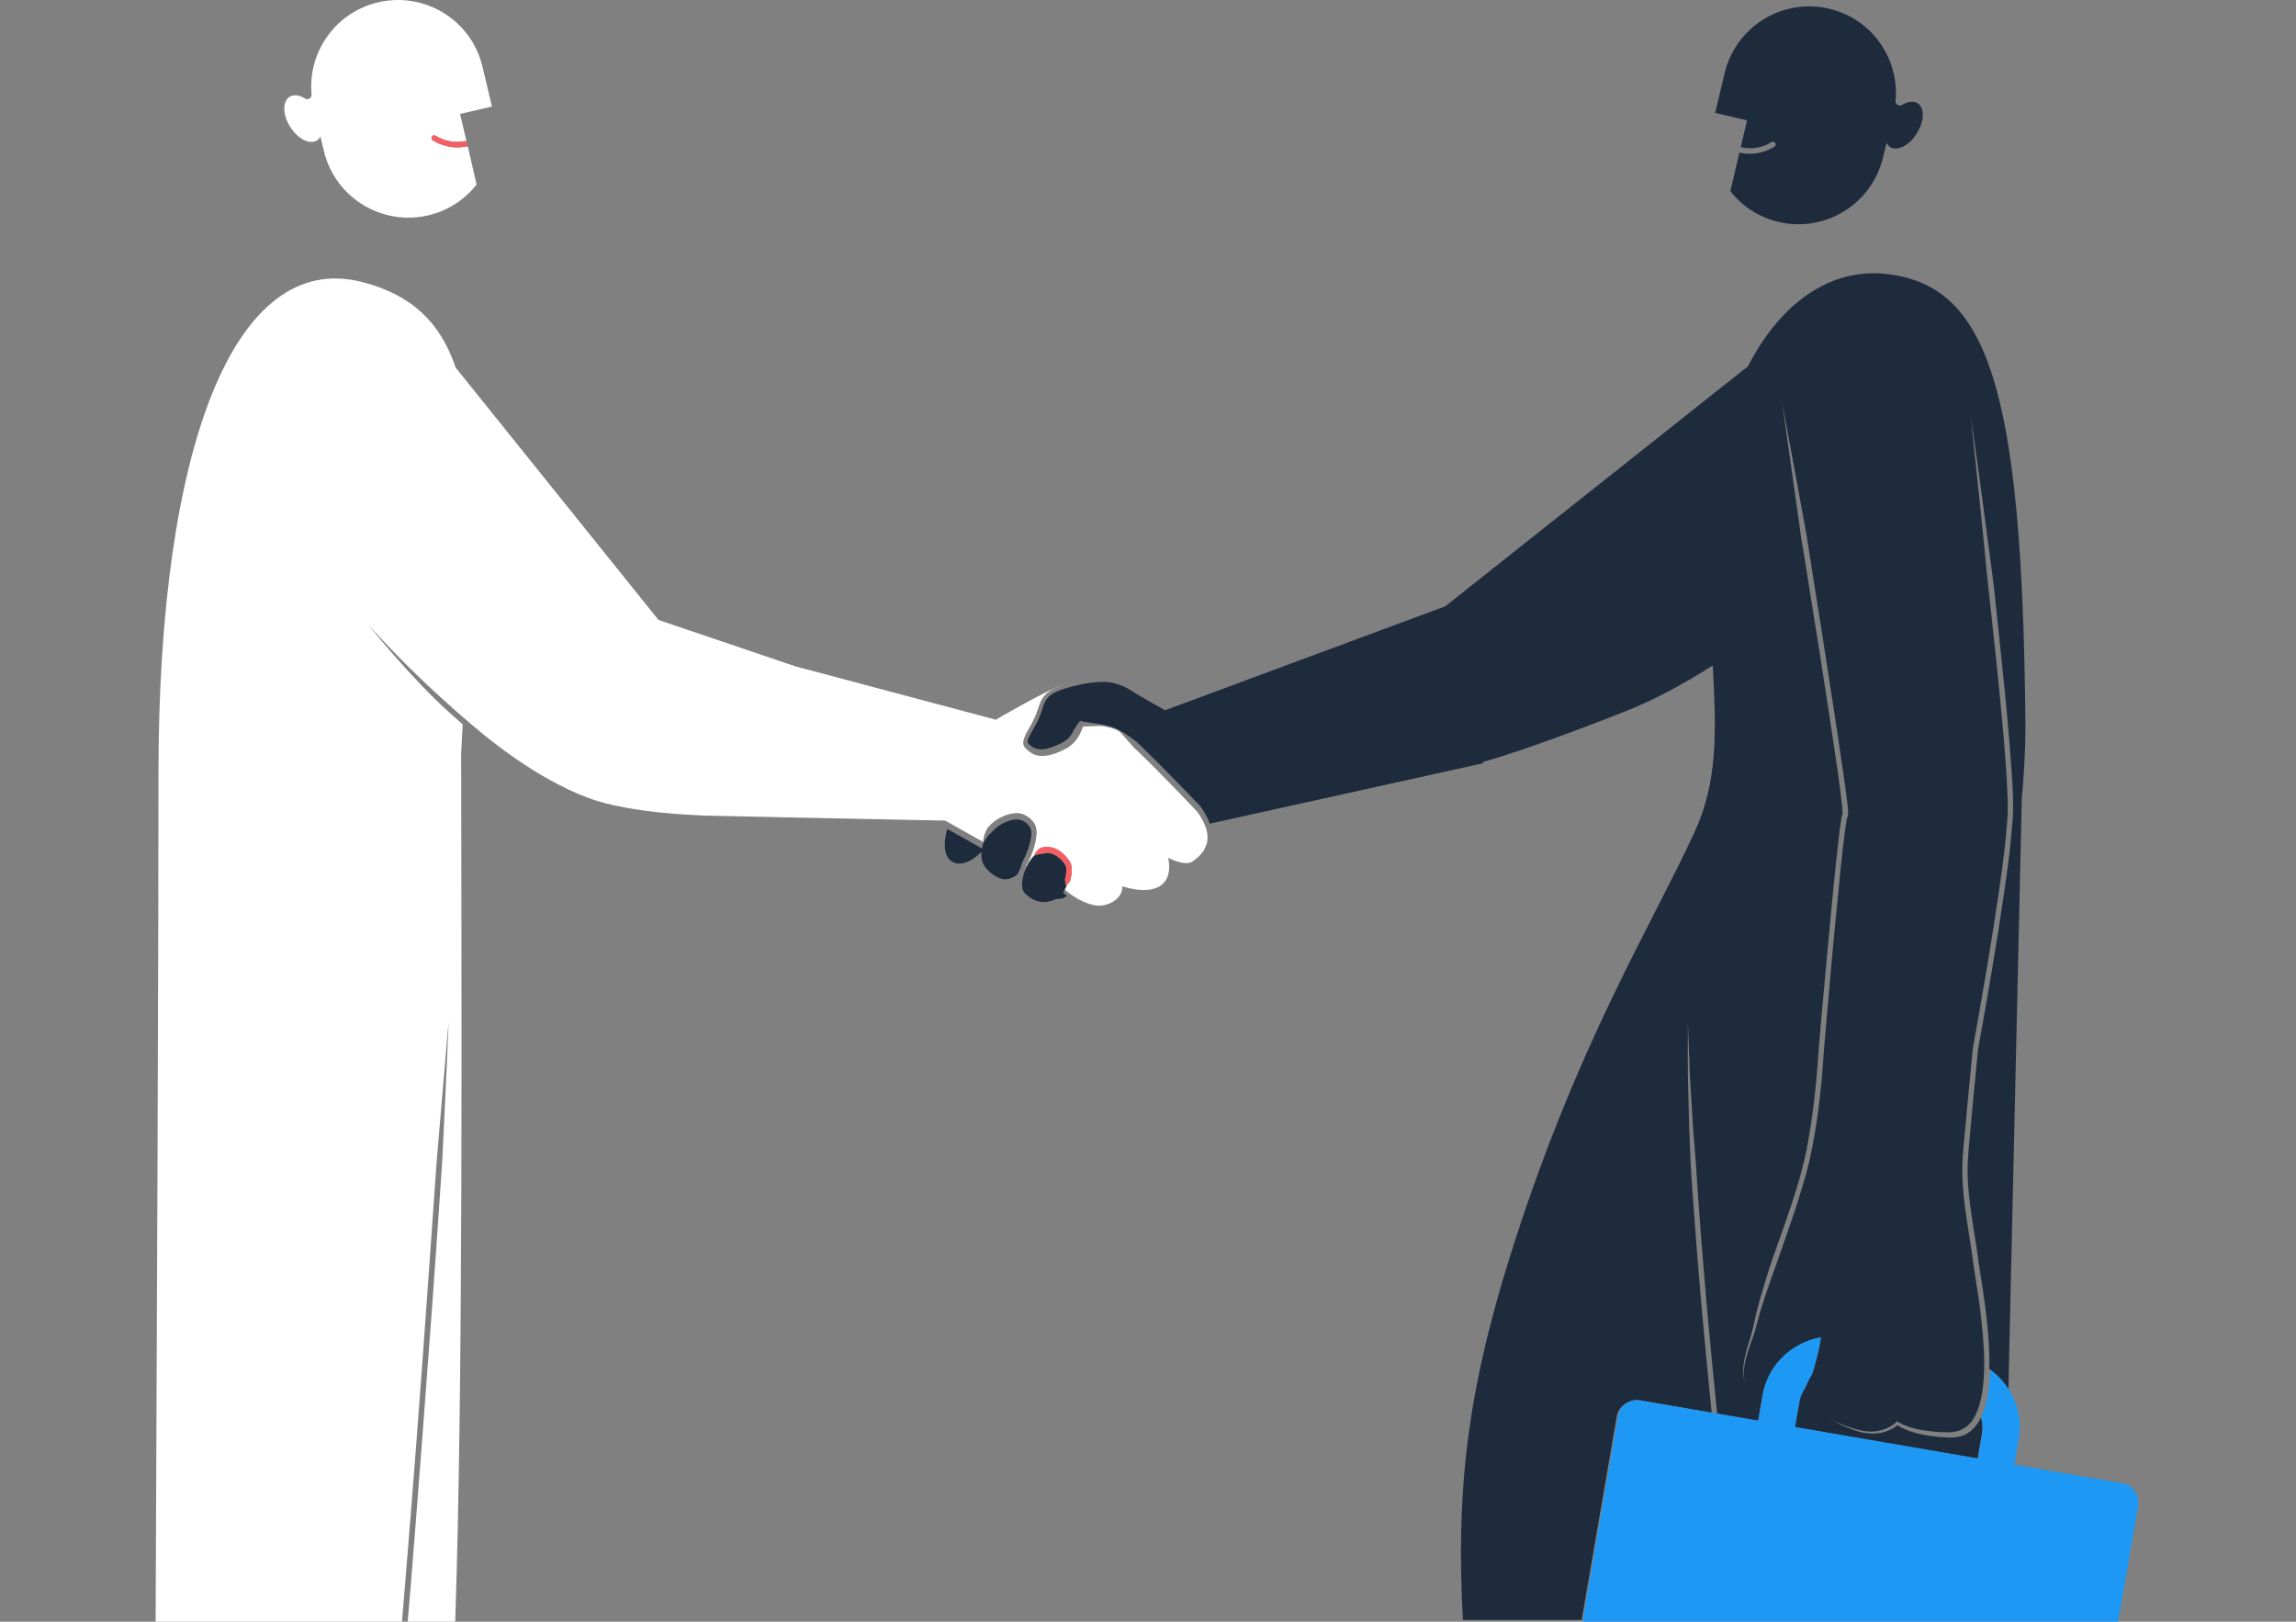 <svg width="1195" height="844" viewBox="0 0 1195 844" fill="none" xmlns="http://www.w3.org/2000/svg">
<rect x="0" y="0" width="1195" height="844" fill="#808080" stroke="none"/>
<path d="M240.021 391.953C240.25 386.806 240.593 381.888 240.822 376.969C233.381 370.564 226.168 363.815 219.413 356.723C209.797 346.657 200.523 336.134 191.822 325.267C210.484 345.971 230.748 365.073 252.156 382.688C263.033 391.382 274.367 399.388 286.388 406.022C292.456 409.339 298.638 412.428 305.049 414.83C311.46 417.346 318.1 418.948 324.969 420.206C338.593 422.723 352.446 423.867 366.299 424.439C380.152 424.782 394.119 425.01 408.086 425.353L491.661 427.069H492.004L492.348 427.298L511.696 438.165C511.811 435.648 512.612 433.017 514.1 430.73C515.932 428.556 518.107 426.841 520.511 425.582C521.771 424.896 523.03 424.438 524.289 423.981C525.549 423.637 526.923 423.294 528.411 423.18C529.899 423.065 531.388 423.295 532.761 423.867C534.135 424.439 535.395 425.239 536.425 426.268L537.226 427.069L537.913 427.87C538.371 428.442 538.829 429.242 539.058 430.043C539.516 431.53 539.631 433.018 539.516 434.39C539.287 437.135 538.6 439.766 537.799 442.282C536.997 444.799 535.853 447.201 534.708 449.603C534.479 449.946 534.135 450.289 533.906 450.632L534.25 450.861C535.28 448.802 536.539 446.858 538.142 445.257C538.829 443.999 539.745 442.74 541.004 441.825C541.348 441.596 541.691 441.368 542.035 441.253C542.378 441.139 542.836 441.139 543.18 441.024C543.981 440.91 544.782 440.909 545.584 440.909C548.789 441.138 551.537 442.74 553.712 444.799C554.743 445.828 555.773 446.972 556.575 448.23C556.803 448.459 557.032 448.917 557.261 449.374C557.49 449.832 557.605 450.174 557.605 450.632C557.834 451.433 557.834 452.234 557.834 453.035C557.834 454.522 557.605 456.008 557.261 457.381C557.261 457.61 557.147 457.724 557.147 457.953C557.147 458.182 557.147 458.296 557.032 458.525L556.346 459.44C556.002 459.897 555.544 460.355 555.086 460.813C554.743 461.499 554.399 462.299 554.056 462.871C556.231 464.816 558.75 466.532 561.383 468.019C564.131 469.506 567.222 470.764 570.313 471.221C571.916 471.45 573.518 471.336 575.007 470.993C576.495 470.65 578.098 470.078 579.472 469.162C580.846 468.362 581.99 467.219 582.906 465.846C583.708 464.473 584.166 462.872 584.166 461.271C584.166 461.499 584.166 461.842 584.166 462.07C584.166 461.613 584.166 461.271 584.166 461.271C584.166 461.271 596.301 465.617 603.514 461.271C610.841 456.924 607.979 446.401 607.979 446.401C607.979 446.401 615.764 450.633 620.114 448.688C622.404 447.201 624.579 445.371 626.068 443.312C626.411 442.74 626.754 442.282 626.983 441.71C627.098 441.481 627.212 441.138 627.327 440.909C627.441 440.566 627.556 440.338 627.67 440.109C628.243 438.966 628.357 437.821 628.472 436.563C628.586 434.046 628.014 431.53 626.983 429.128C625.953 426.726 624.579 424.439 623.091 422.38C616.336 415.288 609.581 408.31 602.712 401.333C599.278 397.901 595.843 394.47 592.294 391.038C591.836 390.581 591.378 390.238 590.92 389.78C590.462 389.437 590.004 388.979 589.661 388.522C588.86 387.606 588.058 386.692 587.257 385.777C586.455 384.862 585.654 383.946 584.853 383.031C584.395 382.574 584.051 382.116 583.593 381.658L582.219 380.401C580.273 379.257 576.953 378.342 573.289 377.77C570.084 377.884 566.878 377.999 563.787 378.113L563.444 378.799L562.757 380.401C562.528 380.973 562.299 381.544 562.07 382.001C561.841 382.573 561.497 383.031 561.154 383.603C559.895 385.777 557.948 387.607 555.888 388.979C553.827 390.238 551.537 391.267 549.362 392.068C547.072 392.869 544.668 393.44 542.035 393.44C540.775 393.44 539.402 393.098 538.142 392.64C536.883 392.068 535.853 391.267 534.822 390.466C534.593 390.238 534.364 390.009 534.135 389.78L533.792 389.436L533.677 389.322L533.563 389.208L533.448 389.093C532.761 388.293 532.533 387.264 532.533 386.463C532.647 384.861 533.219 383.717 533.677 382.573C535.853 378.227 538.371 374.682 539.745 370.335C540.547 368.162 541.119 365.873 542.378 363.7C543.065 362.556 543.981 361.527 544.897 360.726C545.927 359.926 546.958 359.24 548.103 358.668C549.934 357.753 551.881 357.066 553.712 356.38C545.698 358.439 518.336 374.566 518.336 374.566L413.925 346.771L342.715 322.637L237.159 191.324C229.259 167.875 214.491 153.576 188.731 146.828C121.642 129.327 82.488 233.76 82.488 402.134C82.488 496.043 81.687 691.869 81 844H209.224C209.797 836.565 210.484 829.244 211.056 821.809C215.063 773.424 218.727 725.041 222.161 676.656L227.313 604.022L233.495 531.502C232.579 555.751 231.32 580.001 230.175 604.251C228.572 628.5 226.855 652.635 225.138 676.885C221.589 725.27 217.925 773.653 214.033 822.038C213.46 829.359 212.773 836.679 212.201 844H236.93C241.166 718.52 240.135 519.606 240.021 391.953Z" fill="white"/>
<path d="M243.454 76.139C241.622 76.482 239.79 76.711 238.073 76.711C233.608 76.711 229.143 75.452 225.25 73.05C224.563 72.593 224.334 71.792 224.792 71.105C225.25 70.419 226.052 70.191 226.739 70.648C231.547 73.622 237.271 74.537 242.767 73.279L239.447 59.324L256.047 55.434L251.124 34.731C245.4 10.482 221.014 -4.502 196.743 1.217C174.533 6.479 160.108 27.181 162.169 49.143C162.283 50.973 160.337 52.232 158.848 51.317C155.986 49.487 152.895 49.03 150.72 50.402C146.942 52.804 147.056 59.782 151.063 66.073C155.07 72.364 161.253 75.452 165.031 73.05C165.832 72.593 166.404 71.906 166.748 70.991L168.58 78.54C174.304 102.79 198.689 117.774 222.961 112.055C233.264 109.653 241.965 103.819 248.033 96.041L243.454 76.139Z" fill="white"/>
<path d="M226.739 70.648C226.052 70.191 225.136 70.419 224.793 71.105C224.335 71.792 224.564 72.707 225.251 73.05C229.143 75.452 233.608 76.71 238.073 76.71C239.905 76.71 241.737 76.482 243.454 76.139L242.767 73.393C237.272 74.537 231.548 73.622 226.739 70.648Z" fill="#F45F63"/>
<path d="M853.774 728.814L890.868 735.22C889.036 717.148 887.319 699.189 885.716 681.116C884.685 668.648 883.54 656.295 882.625 643.827L881.251 625.183C880.793 619.006 880.335 612.715 879.991 606.538L879.19 587.893L878.732 569.134C878.274 556.666 878.503 544.198 878.503 531.73L879.19 550.375C879.304 553.463 879.419 556.552 879.533 559.755L880.106 569.134L881.251 587.779L882.739 606.423C883.426 618.891 884.456 631.245 885.372 643.713C886.288 656.181 887.433 668.534 888.463 681.002C890.066 699.303 891.898 717.605 893.73 735.792L915.024 739.452L917.314 726.298C919.031 716.575 924.412 707.997 932.426 702.392C937.005 699.189 942.157 697.016 947.653 696.101C946.737 703.879 943.073 715.203 943.073 715.203C943.073 715.203 941.012 718.406 939.41 722.409C937.921 724.583 936.891 726.984 936.433 729.615L934.143 742.769L1029.28 759.126L1031.57 745.972C1032.03 743.112 1031.8 740.367 1031 737.736C1030.65 738.422 1030.31 739.109 1029.85 739.91C1029.17 741.054 1028.37 742.083 1027.45 743.112C1026.53 744.142 1025.5 745.057 1024.36 745.743C1023.21 746.544 1021.95 747.116 1020.58 747.459C1019.32 747.802 1017.95 748.031 1016.57 748.146C1015.89 748.146 1015.2 748.146 1014.63 748.146L1012.68 748.031C1011.42 748.031 1010.16 747.917 1008.9 747.803C1006.38 747.574 1003.87 747.23 1001.35 746.773C998.828 746.315 996.424 745.629 994.019 744.828C991.844 744.027 989.669 743.112 987.608 741.74C985.204 743.684 982.342 744.943 979.365 745.629C976.16 746.315 972.954 746.201 969.748 745.629C966.657 744.943 963.681 743.799 960.704 742.655C959.216 742.084 957.842 741.396 956.468 740.596C955.094 739.795 953.72 738.995 952.575 737.851C953.72 738.881 955.094 739.681 956.468 740.368C957.842 741.054 959.33 741.626 960.818 742.197C963.795 743.227 966.772 744.142 969.863 744.714C972.839 745.286 976.045 745.172 979.022 744.371C981.884 743.571 984.746 742.198 986.921 740.139L987.379 739.681L987.952 740.024C989.898 741.282 992.188 742.197 994.477 742.883C996.767 743.57 999.171 744.142 1001.69 744.485C1004.09 744.828 1006.61 745.057 1009.02 745.286C1010.28 745.286 1011.42 745.4 1012.68 745.4H1014.51C1015.08 745.4 1015.66 745.4 1016.23 745.286C1017.37 745.172 1018.52 744.942 1019.55 744.599C1020.58 744.256 1021.61 743.684 1022.53 743.112C1023.44 742.54 1024.36 741.74 1025.16 740.94C1025.96 740.139 1026.65 739.224 1027.22 738.194C1029.62 734.191 1030.88 729.386 1031.69 724.582C1033.17 714.859 1032.83 704.908 1032.03 695.071C1031.23 685.12 1029.85 675.283 1028.25 665.446C1027.91 662.93 1027.45 660.528 1027.11 658.011C1026.76 655.495 1026.42 653.093 1026.08 650.576L1023.79 635.82C1022.3 625.983 1021.04 615.917 1021.38 605.737C1021.5 600.704 1022.07 595.671 1022.53 590.752L1023.9 575.882L1026.76 546.028V545.914V545.799C1031.69 518.576 1036.38 491.353 1040.39 464.015C1041.42 457.152 1042.33 450.289 1043.13 443.541L1043.71 438.393L1044.16 433.246L1044.39 430.729L1044.62 428.213C1044.74 426.497 1044.85 424.781 1044.97 423.065C1045.08 416.317 1044.62 409.339 1044.28 402.476C1043.82 395.613 1043.25 388.75 1042.68 381.773C1040.27 354.206 1037.18 326.754 1034.2 299.301C1031.57 271.735 1028.59 244.282 1025.73 216.716C1029.74 244.053 1033.29 271.506 1036.95 298.958C1037.87 305.821 1038.55 312.684 1039.24 319.548L1041.42 340.137C1042.9 353.863 1044.28 367.703 1045.42 381.429C1046 388.292 1046.57 395.27 1047.03 402.133C1047.48 409.111 1047.94 415.974 1047.71 422.951C1047.71 424.667 1047.48 426.382 1047.37 428.213L1047.14 430.843L1046.91 433.474L1046.45 438.621L1045.88 443.768C1045.08 450.632 1044.16 457.495 1043.13 464.358C1039.13 491.695 1034.43 519.033 1029.51 546.142L1026.65 575.882L1025.27 590.752C1024.82 595.671 1024.36 600.704 1024.13 605.622C1023.79 615.459 1025.05 625.297 1026.53 635.134L1028.82 649.889C1029.17 652.406 1029.62 654.808 1029.85 657.324C1030.2 659.726 1030.65 662.243 1031 664.645C1032.6 674.482 1033.97 684.433 1034.78 694.499C1035.23 700.447 1035.58 706.51 1035.35 712.458C1039.36 715.317 1042.79 719.092 1045.31 723.21L1052.29 415.63C1053.78 399.159 1054.35 384.174 1054.12 372.278C1052.29 201.617 1034.32 149.916 983.83 142.824C953.262 138.477 926.816 157.465 909.758 190.636L752.225 315.544L606.37 369.648C606.37 369.648 591.372 361.298 587.823 358.781C583.816 356.493 579.351 355.007 575.001 354.893C570.765 354.778 566.071 355.464 561.721 356.38C559.545 356.837 557.256 357.409 555.08 358.095C552.905 358.782 550.73 359.467 548.898 360.497C546.952 361.526 545.349 362.785 544.319 364.5C543.288 366.216 542.716 368.504 541.915 370.678C541.571 371.821 541.113 372.85 540.655 373.994C540.197 375.138 539.625 376.168 539.052 377.198C537.908 379.257 536.763 381.201 535.732 383.26C535.274 384.175 534.816 385.318 534.816 386.004C534.816 386.348 534.816 386.462 534.931 386.576L535.045 386.691L535.16 386.805L535.503 387.148C535.732 387.377 535.847 387.491 536.076 387.72C537.564 389.207 539.396 389.893 541.457 390.008C543.517 390.008 545.578 389.551 547.753 388.75C549.814 387.949 551.875 387.148 553.707 386.004C555.538 384.861 557.027 383.489 558.057 381.544C558.286 381.087 558.515 380.629 558.858 380.057L559.774 378.569L560.69 377.083L561.263 376.282C561.377 376.167 561.492 376.054 561.606 375.825C561.721 375.71 561.721 375.71 562.064 375.367C562.179 375.252 562.293 375.253 562.407 375.253C562.407 375.253 562.98 375.139 563.323 375.482C566.529 375.939 569.849 376.511 573.055 376.969C572.94 376.969 572.826 376.969 572.711 376.969C576.375 377.541 579.58 378.341 581.641 379.599L583.244 380.4C583.816 380.743 584.274 381.086 584.847 381.315C585.877 382.001 586.907 382.687 587.938 383.374C588.968 384.06 589.884 384.861 590.915 385.548C591.372 385.891 591.945 386.348 592.288 386.805C592.746 387.263 593.204 387.607 593.662 388.064C597.211 391.496 600.646 394.927 604.08 398.359C610.95 405.336 617.819 412.313 624.573 419.405C626.405 421.807 627.779 424.209 628.924 426.84C629.153 427.412 629.382 428.099 629.611 428.671L771.917 397.215V396.528C783.251 393.325 805.919 386.005 845.875 370.22C861.33 364.157 876.9 355.579 891.44 346.314C893.272 380.629 894.188 406.479 881.938 433.131C859.04 482.774 820.802 543.626 786.685 651.376C763.101 725.84 757.835 777.085 761.384 843.085H823.206L841.639 736.135C843.127 731.446 848.279 727.785 853.774 728.814ZM941.699 306.164L939.181 290.151L937.807 282.144C937.349 279.513 937.005 276.768 936.662 274.137L927.618 209.968C931.625 231.243 935.517 252.518 939.41 273.794C939.867 276.425 940.44 279.056 940.783 281.801L942.043 289.808L944.561 305.821L949.599 337.849C952.919 359.239 956.239 380.514 959.33 402.018C960.132 407.394 960.818 412.771 961.505 418.147C961.62 419.52 961.849 420.892 961.849 422.264C961.849 422.608 961.849 422.951 961.849 423.294C961.849 423.523 961.849 423.637 961.849 423.866C961.849 423.981 961.849 424.094 961.849 424.323C961.849 424.438 961.849 424.552 961.62 424.895L961.505 425.01V425.124L961.391 425.582L961.162 426.497C960.704 429.128 960.36 431.759 960.017 434.39C958.643 445.028 957.613 455.779 956.582 466.531C954.407 488.036 952.461 509.54 950.629 531.045L949.255 547.172C948.912 552.548 948.454 557.924 947.996 563.3C946.966 574.052 945.592 584.804 943.531 595.557C942.501 600.933 941.356 606.195 939.868 611.456C938.379 616.718 936.776 621.865 935.174 627.012C931.854 637.307 928.076 647.487 924.641 657.667C920.977 667.847 917.314 677.914 914.566 688.323L913.536 692.211C913.192 693.47 912.734 694.843 912.276 696.101C911.361 698.617 910.445 701.248 909.643 703.765C908.842 706.281 908.155 708.912 907.811 711.543C907.468 714.174 907.468 716.919 908.269 719.55C907.354 717.033 907.125 714.174 907.354 711.543C907.582 708.797 908.155 706.167 908.842 703.536C909.529 700.905 910.33 698.274 911.132 695.758C911.933 693.127 912.505 690.61 913.078 687.979C914.223 682.717 915.597 677.456 917.199 672.194C918.688 667.047 920.29 661.786 922.008 656.638C925.557 646.458 929.335 636.278 932.655 626.097C934.372 620.95 935.975 615.803 937.349 610.656C938.723 605.508 939.982 600.246 940.898 594.985C942.844 584.461 944.218 573.709 945.248 562.957C945.821 557.581 946.164 552.32 946.508 546.829L947.882 530.701C949.828 509.196 951.774 487.693 953.835 466.188C954.865 455.436 956.01 444.684 957.269 433.932C957.613 431.187 957.956 428.556 958.414 425.811L958.643 424.781L958.758 424.209C958.872 423.98 958.872 423.866 958.987 423.523V423.179V422.264C958.872 421.006 958.758 419.634 958.643 418.261C958.071 412.885 957.269 407.623 956.582 402.247C953.491 380.857 950.171 359.467 946.851 338.192L941.699 306.164Z" fill="#1E2B3C"/>
<path d="M961.627 424.895C961.17 425.465 961.399 425.123 961.627 424.895V424.895Z" fill="#1E2B3C"/>
<path d="M998.034 53.721C995.859 52.348 992.882 52.806 989.906 54.636C988.417 55.551 986.357 54.293 986.585 52.463C988.646 30.501 974.106 9.683 952.011 4.535C927.74 -1.184 903.469 13.801 897.63 38.051L892.707 58.754L909.307 62.643L905.987 76.597C911.483 77.856 917.207 76.941 922.015 73.967C922.702 73.509 923.618 73.738 923.962 74.425C924.42 75.111 924.191 76.026 923.504 76.37C919.611 78.772 915.146 80.029 910.681 80.029C908.85 80.029 907.018 79.8 905.3 79.457L900.607 99.474C906.674 107.252 915.375 113.086 925.679 115.488C949.95 121.207 974.221 106.223 980.06 81.974L981.892 74.425C982.35 75.225 982.922 75.912 983.609 76.483C987.387 78.885 993.684 75.797 997.576 69.506C1001.7 63.101 1001.81 56.123 998.034 53.721Z" fill="#1E2B3C"/>
<path d="M1104.62 771.938L1048.4 762.215L1050.69 749.061C1052.3 739.91 1050.35 730.874 1045.77 723.554C1043.25 719.321 1039.82 715.661 1035.81 712.801C1035.7 716.919 1035.35 720.923 1034.78 725.04C1034.09 729.273 1033.06 733.619 1031.12 737.623C1031.92 740.253 1032.15 742.999 1031.69 745.859L1029.4 759.013L934.261 742.656L936.551 729.502C937.009 726.871 938.039 724.468 939.528 722.295C941.131 718.291 943.191 715.089 943.191 715.089C943.191 715.089 946.855 703.764 947.771 695.986C942.39 696.901 937.238 698.96 932.544 702.277C924.416 707.997 919.035 716.462 917.432 726.184L915.142 739.338L893.848 735.678L890.871 735.221L853.778 728.815C848.282 727.9 843.016 731.56 842.1 737.051L823.668 844H1102.44L1112.86 783.719C1113.78 778.114 1110.11 772.853 1104.62 771.938Z" fill="#1E98F5"/>
<path d="M562.646 377.426C562.646 377.54 562.531 377.54 562.531 377.655C562.646 377.769 562.76 377.77 562.988 377.77L562.646 377.426Z" fill="white"/>
<path d="M562.07 376.74C562.07 376.855 562.07 376.74 562.07 376.854C562.07 376.854 562.07 376.855 562.07 377.084C562.185 377.313 562.07 377.198 562.414 377.656C562.414 377.542 562.528 377.542 562.528 377.427L562.07 376.74Z" fill="#1E2B3C"/>
<path d="M529.102 455.434C529.56 454.977 529.789 454.405 530.133 453.833C530.476 453.261 530.705 452.69 530.934 452.118C531.392 450.974 531.85 449.715 532.193 448.571C533.338 446.398 534.369 443.996 535.17 441.708C535.971 439.306 536.544 436.904 536.773 434.616C536.887 433.472 536.773 432.329 536.429 431.299C536.315 430.842 536.086 430.498 535.742 430.041L535.17 429.355L534.598 428.783C532.995 427.181 530.934 426.381 528.644 426.495C527.499 426.495 526.355 426.838 525.21 427.181C524.065 427.524 522.92 427.982 521.89 428.554C519.714 429.698 517.883 431.185 516.28 433.015C514.448 434.502 512.96 436.561 511.7 438.963C511.471 439.879 511.242 440.793 511.128 441.594L493.039 431.413C491.093 438.162 490.978 445.255 495.1 448.114C501.855 452.918 510.556 443.539 510.556 443.539C510.556 443.539 510.67 443.768 510.785 444.111C510.556 448.915 512.502 451.888 516.852 455.205C522.233 458.865 525.668 457.836 529.102 455.434Z" fill="#1E2B3C"/>
<path d="M554.748 461.042L554.405 458.754L554.29 457.724C554.29 457.495 554.29 457.382 554.405 457.267C554.405 457.153 554.519 456.924 554.519 456.809C554.863 455.551 554.977 454.293 554.977 453.035C554.977 452.463 554.977 451.891 554.863 451.319C554.748 451.09 554.748 450.861 554.634 450.632C554.519 450.403 554.405 450.289 554.29 449.946C553.604 448.917 552.802 447.887 551.886 447.087C550.054 445.371 547.765 444.112 545.475 443.998C544.903 443.998 544.33 443.999 543.758 444.113C543.414 444.113 543.185 444.227 542.956 444.341C542.613 444.341 542.384 444.341 542.04 444.341C540.781 444.455 539.522 444.913 538.262 445.485C536.66 447.086 535.4 449.031 534.37 451.09C531.737 456.352 531.05 462.529 533.34 464.816C538.148 469.62 543.643 470.764 549.711 467.905C551.657 467.79 553.031 467.562 553.031 467.562L555.435 466.189C554.634 465.732 553.947 465.159 553.26 464.587C553.603 464.015 553.947 463.444 554.29 462.758C554.634 462.071 554.977 461.385 555.321 460.699C554.977 460.813 554.863 460.927 554.748 461.042Z" fill="#1E2B3C"/>
<path d="M542.037 444.227C542.381 444.227 542.609 444.227 542.953 444.227C543.182 444.113 543.525 443.998 543.754 443.998C544.327 443.884 544.899 443.884 545.472 443.884C547.761 443.999 550.051 445.257 551.883 446.973C552.799 447.773 553.6 448.803 554.287 449.832C554.516 450.176 554.631 450.289 554.631 450.518C554.745 450.747 554.745 450.975 554.86 451.204C554.974 451.776 554.974 452.348 554.974 452.92C554.974 454.178 554.745 455.437 554.516 456.695C554.516 456.81 554.402 457.038 554.402 457.152C554.402 457.267 554.287 457.496 554.287 457.61L554.402 458.639L554.745 460.927C554.859 460.812 554.974 460.698 555.089 460.584C555.546 460.126 556.004 459.669 556.348 459.211L557.035 458.296C557.149 458.182 557.149 457.953 557.149 457.724C557.149 457.495 557.264 457.381 557.264 457.152C557.607 455.78 557.836 454.293 557.836 452.806C557.836 452.005 557.836 451.205 557.607 450.404C557.493 449.947 557.378 449.603 557.264 449.145C557.149 448.688 556.806 448.345 556.577 448.002C555.775 446.743 554.86 445.599 553.715 444.57C551.539 442.511 548.792 440.91 545.586 440.682C544.785 440.682 543.983 440.681 543.182 440.796C542.838 440.91 542.381 440.91 542.037 441.025C541.694 441.139 541.35 441.482 541.007 441.596C539.747 442.512 538.717 443.77 538.145 445.028C539.518 444.799 540.778 444.456 542.037 444.227Z" fill="#F45F63"/>
</svg>
